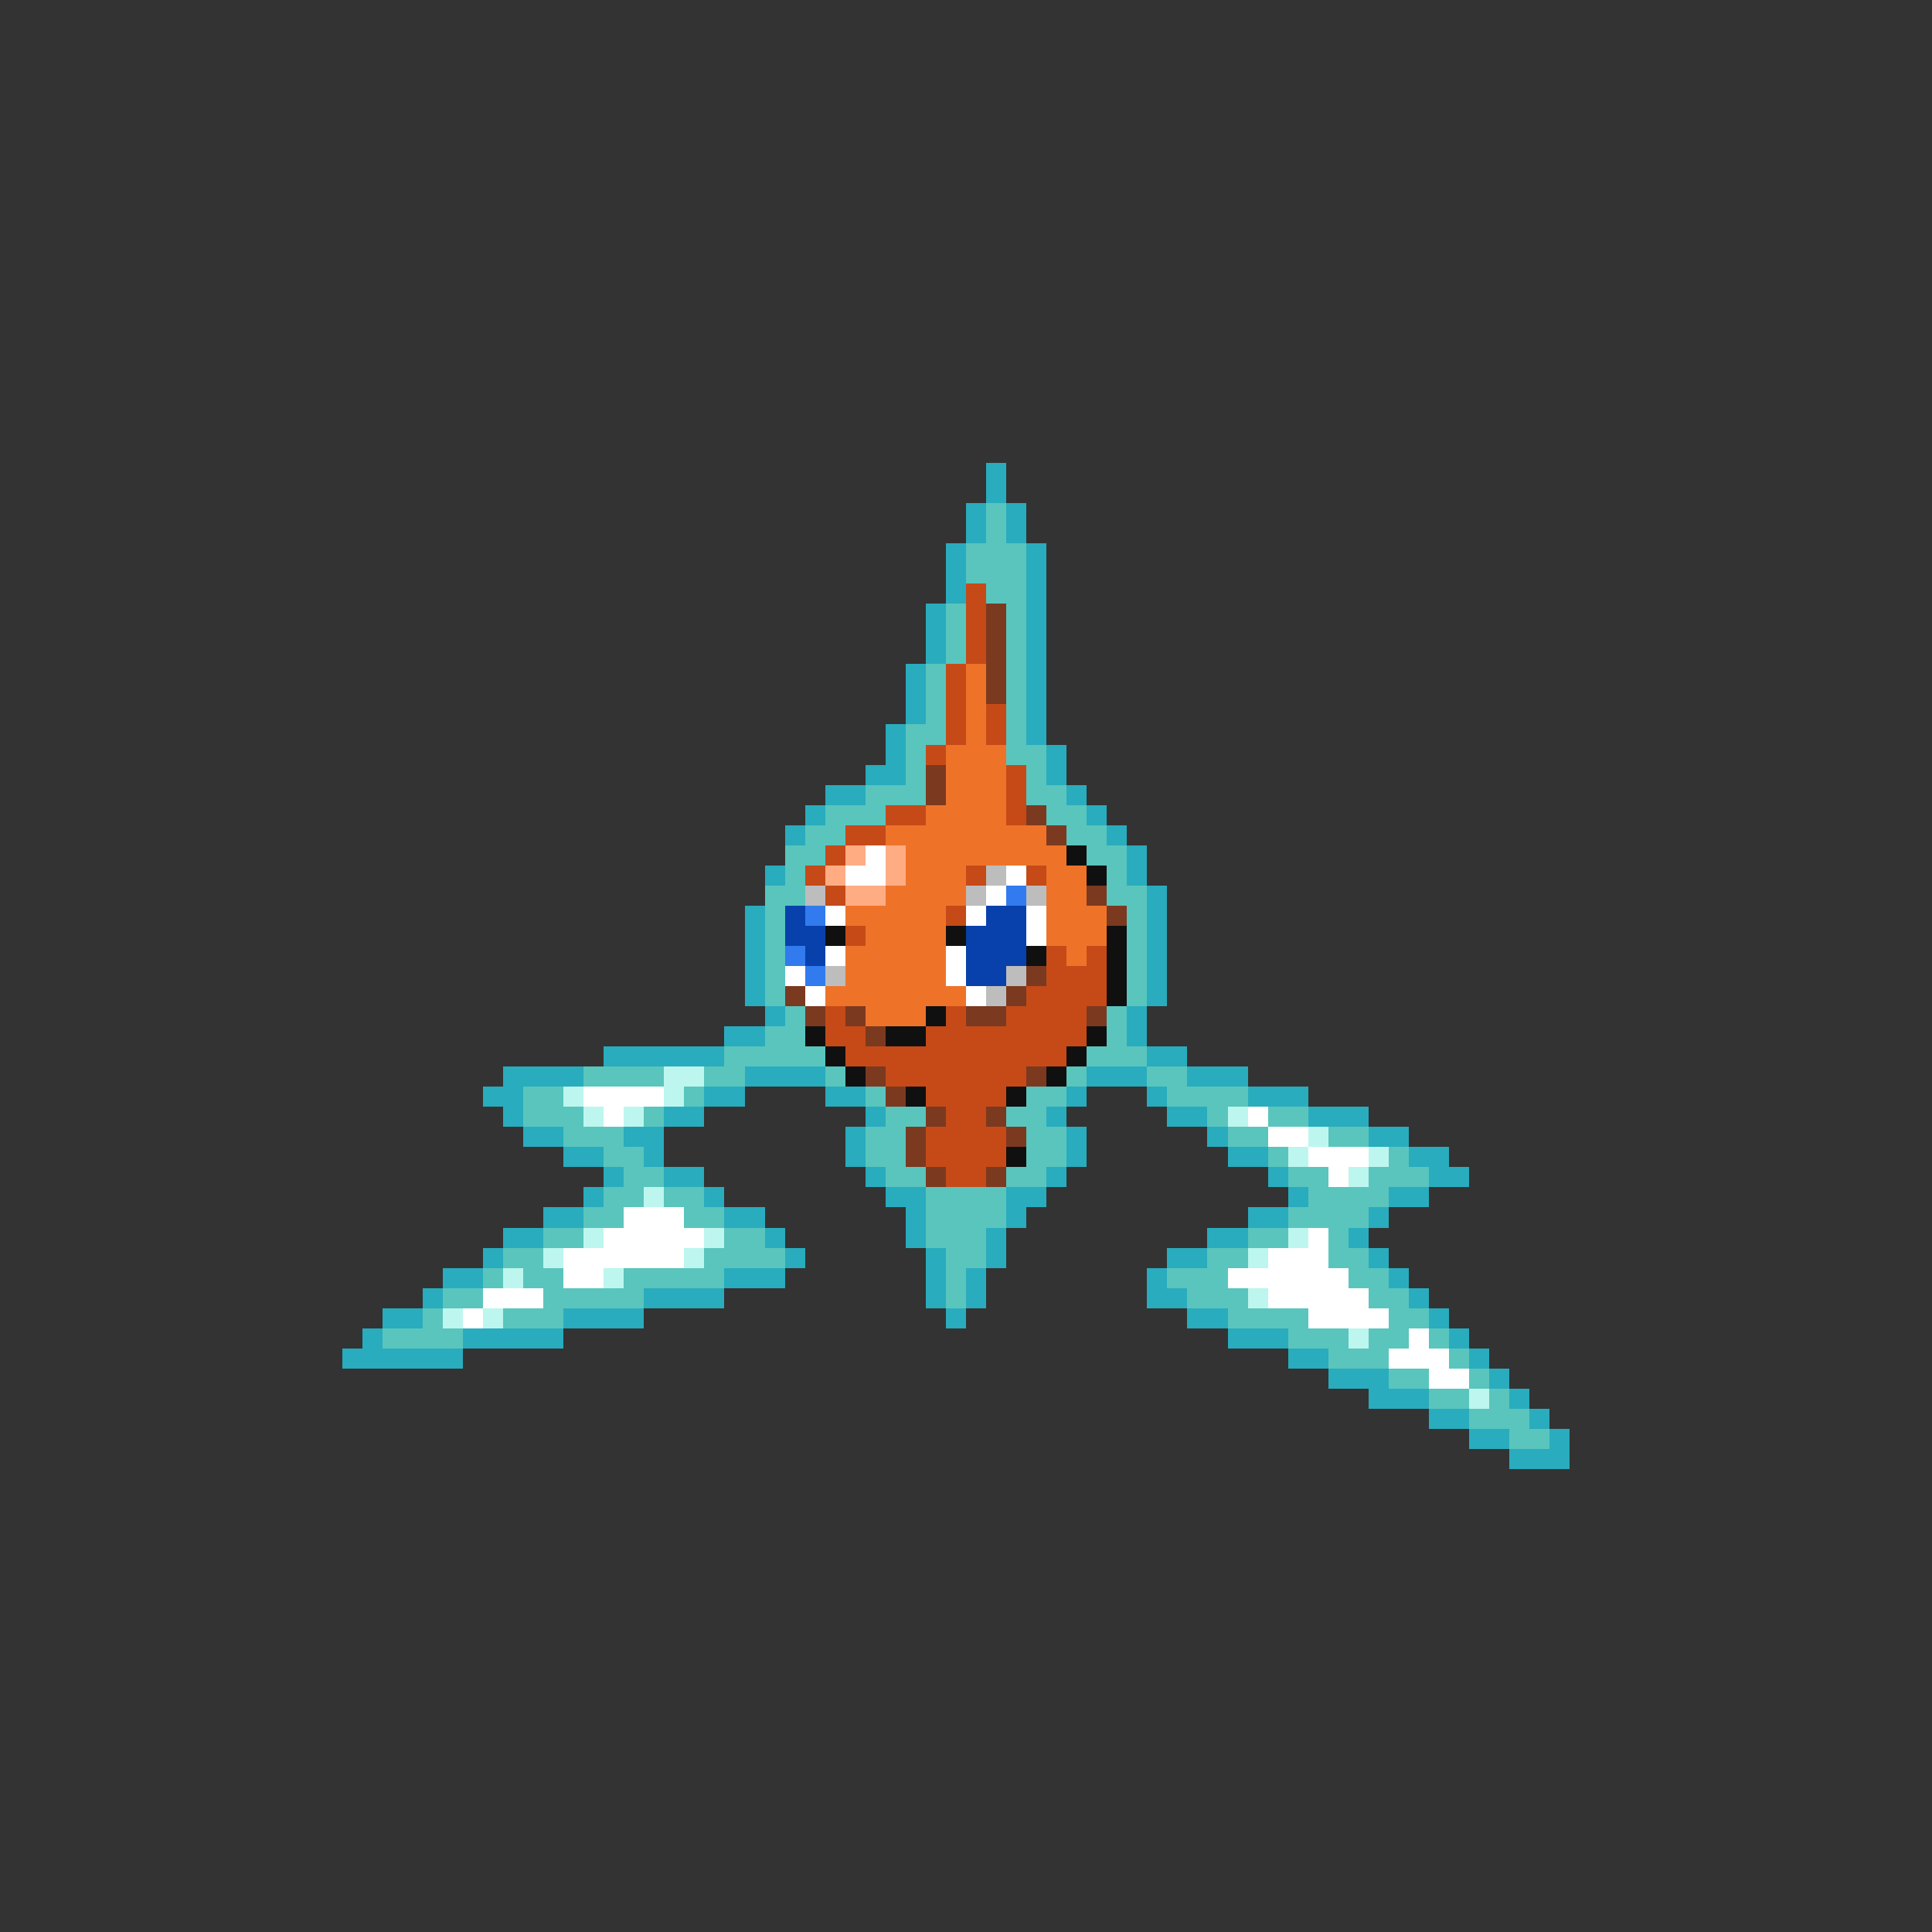 <svg xmlns="http://www.w3.org/2000/svg" viewBox="0 -0.5 96 96" shape-rendering="crispEdges">
<rect x="0" y="-0.5" width="96" height="96" fill="#333333" stroke="none"/>
<path stroke="#29acbd" d="M49 23h1M49 24h1M48 25h1M50 25h1M48 26h1M50 26h1M47 27h1M51 27h1M47 28h1M51 28h1M47 29h1M51 29h1M46 30h1M51 30h1M46 31h1M51 31h1M46 32h1M51 32h1M45 33h1M51 33h1M45 34h1M51 34h1M45 35h1M51 35h1M44 36h1M51 36h1M44 37h1M52 37h1M43 38h2M52 38h1M41 39h2M53 39h1M40 40h1M54 40h1M39 41h1M55 41h1M56 42h1M38 43h1M56 43h1M57 44h1M37 45h1M57 45h1M37 46h1M57 46h1M37 47h1M57 47h1M37 48h1M57 48h1M37 49h1M57 49h1M38 50h1M56 50h1M36 51h2M56 51h1M30 52h6M57 52h2M25 53h4M37 53h4M54 53h3M59 53h3M24 54h2M35 54h2M41 54h2M53 54h1M57 54h1M62 54h3M25 55h1M33 55h2M43 55h1M52 55h1M58 55h2M65 55h3M26 56h2M31 56h2M42 56h1M53 56h1M60 56h1M68 56h2M28 57h2M32 57h1M42 57h1M53 57h1M61 57h2M70 57h2M30 58h1M33 58h2M43 58h1M52 58h1M63 58h1M71 58h2M29 59h1M35 59h1M44 59h2M50 59h2M64 59h1M69 59h2M27 60h2M36 60h2M45 60h1M50 60h1M62 60h2M68 60h1M25 61h2M38 61h1M45 61h1M49 61h1M60 61h2M67 61h1M24 62h1M39 62h1M46 62h1M49 62h1M58 62h2M68 62h1M22 63h2M36 63h3M46 63h1M48 63h1M57 63h1M69 63h1M21 64h1M32 64h4M46 64h1M48 64h1M57 64h2M70 64h1M19 65h2M28 65h4M47 65h1M59 65h2M71 65h1M18 66h1M23 66h5M61 66h3M72 66h1M17 67h6M64 67h2M73 67h1M66 68h3M74 68h1M68 69h3M75 69h1M71 70h2M76 70h1M73 71h2M77 71h1M75 72h3" />
<path stroke="#5ac5bd" d="M49 25h1M49 26h1M48 27h3M48 28h3M49 29h2M47 30h1M50 30h1M47 31h1M50 31h1M47 32h1M50 32h1M46 33h1M50 33h1M46 34h1M50 34h1M46 35h1M50 35h1M45 36h2M50 36h1M45 37h1M50 37h2M45 38h1M51 38h1M43 39h3M51 39h2M41 40h3M52 40h2M40 41h2M53 41h2M39 42h2M54 42h2M39 43h1M55 43h1M38 44h2M55 44h2M38 45h1M56 45h1M38 46h1M56 46h1M38 47h1M56 47h1M38 48h1M56 48h1M38 49h1M56 49h1M39 50h1M55 50h1M38 51h2M55 51h1M36 52h5M54 52h3M29 53h4M35 53h2M41 53h1M53 53h1M57 53h2M26 54h2M34 54h1M43 54h1M51 54h2M58 54h4M26 55h3M32 55h1M44 55h2M50 55h2M60 55h1M63 55h2M28 56h3M43 56h2M51 56h2M61 56h2M66 56h2M30 57h2M43 57h2M51 57h2M63 57h1M69 57h1M31 58h2M44 58h2M50 58h2M64 58h2M68 58h3M30 59h2M33 59h2M46 59h4M65 59h4M29 60h2M34 60h2M46 60h4M64 60h4M27 61h2M36 61h2M46 61h3M62 61h2M66 61h1M25 62h2M35 62h4M47 62h2M60 62h2M66 62h2M24 63h1M26 63h2M31 63h5M47 63h1M58 63h3M67 63h2M22 64h2M27 64h5M47 64h1M59 64h3M68 64h2M21 65h1M25 65h3M61 65h4M69 65h2M19 66h4M64 66h3M68 66h2M71 66h1M66 67h3M72 67h1M69 68h2M73 68h1M71 69h2M74 69h1M73 70h3M75 71h2" />
<path stroke="#c54a18" d="M48 29h1M48 30h1M48 31h1M48 32h1M47 33h1M47 34h1M47 35h1M49 35h1M47 36h1M49 36h1M46 37h1M50 38h1M50 39h1M44 40h2M50 40h1M42 41h2M41 42h1M40 43h1M48 43h1M51 43h1M41 44h1M47 45h1M42 46h1M52 47h1M54 47h1M52 48h3M51 49h4M41 50h1M47 50h1M50 50h4M41 51h2M46 51h8M42 52h11M44 53h7M46 54h4M47 55h2M46 56h4M46 57h4M47 58h2" />
<path stroke="#7b3920" d="M49 30h1M49 31h1M49 32h1M49 33h1M49 34h1M46 38h1M46 39h1M51 40h1M52 41h1M54 44h1M55 45h1M51 48h1M39 49h1M50 49h1M40 50h1M42 50h1M48 50h2M54 50h1M43 51h1M43 53h1M51 53h1M44 54h1M46 55h1M49 55h1M45 56h1M50 56h1M45 57h1M46 58h1M49 58h1" />
<path stroke="#ee7329" d="M48 33h1M48 34h1M48 35h1M48 36h1M47 37h3M47 38h3M47 39h3M46 40h4M44 41h8M45 42h8M45 43h3M52 43h2M44 44h4M52 44h2M42 45h5M52 45h3M43 46h4M52 46h3M42 47h5M53 47h1M42 48h5M41 49h7M43 50h3" />
<path stroke="#ffac83" d="M42 42h1M44 42h1M41 43h1M44 43h1M42 44h2" />
<path stroke="#ffffff" d="M43 42h1M42 43h2M50 43h1M49 44h1M41 45h1M48 45h1M51 45h1M51 46h1M41 47h1M47 47h1M39 48h1M47 48h1M40 49h1M48 49h1M29 54h4M30 55h1M62 55h1M63 56h2M65 57h3M66 58h1M31 60h3M30 61h5M65 61h1M28 62h6M63 62h3M28 63h2M61 63h6M24 64h3M63 64h5M23 65h1M65 65h4M70 66h1M69 67h3M71 68h2" />
<path stroke="#101010" d="M53 42h1M54 43h1M41 46h1M47 46h1M55 46h1M51 47h1M55 47h1M55 48h1M55 49h1M46 50h1M40 51h1M44 51h2M54 51h1M41 52h1M53 52h1M42 53h1M52 53h1M45 54h1M50 54h1M50 57h1" />
<path stroke="#bdbdbd" d="M49 43h1M40 44h1M48 44h1M51 44h1M41 48h1M50 48h1M49 49h1" />
<path stroke="#317bee" d="M50 44h1M40 45h1M39 47h1M40 48h1" />
<path stroke="#0841ac" d="M39 45h1M49 45h2M39 46h2M48 46h3M40 47h1M48 47h3M48 48h2" />
<path stroke="#bdf6ee" d="M33 53h2M28 54h1M33 54h1M29 55h1M31 55h1M61 55h1M65 56h1M64 57h1M68 57h1M67 58h1M32 59h1M29 61h1M35 61h1M64 61h1M27 62h1M34 62h1M62 62h1M25 63h1M30 63h1M62 64h1M22 65h1M24 65h1M67 66h1M73 69h1" />
</svg>